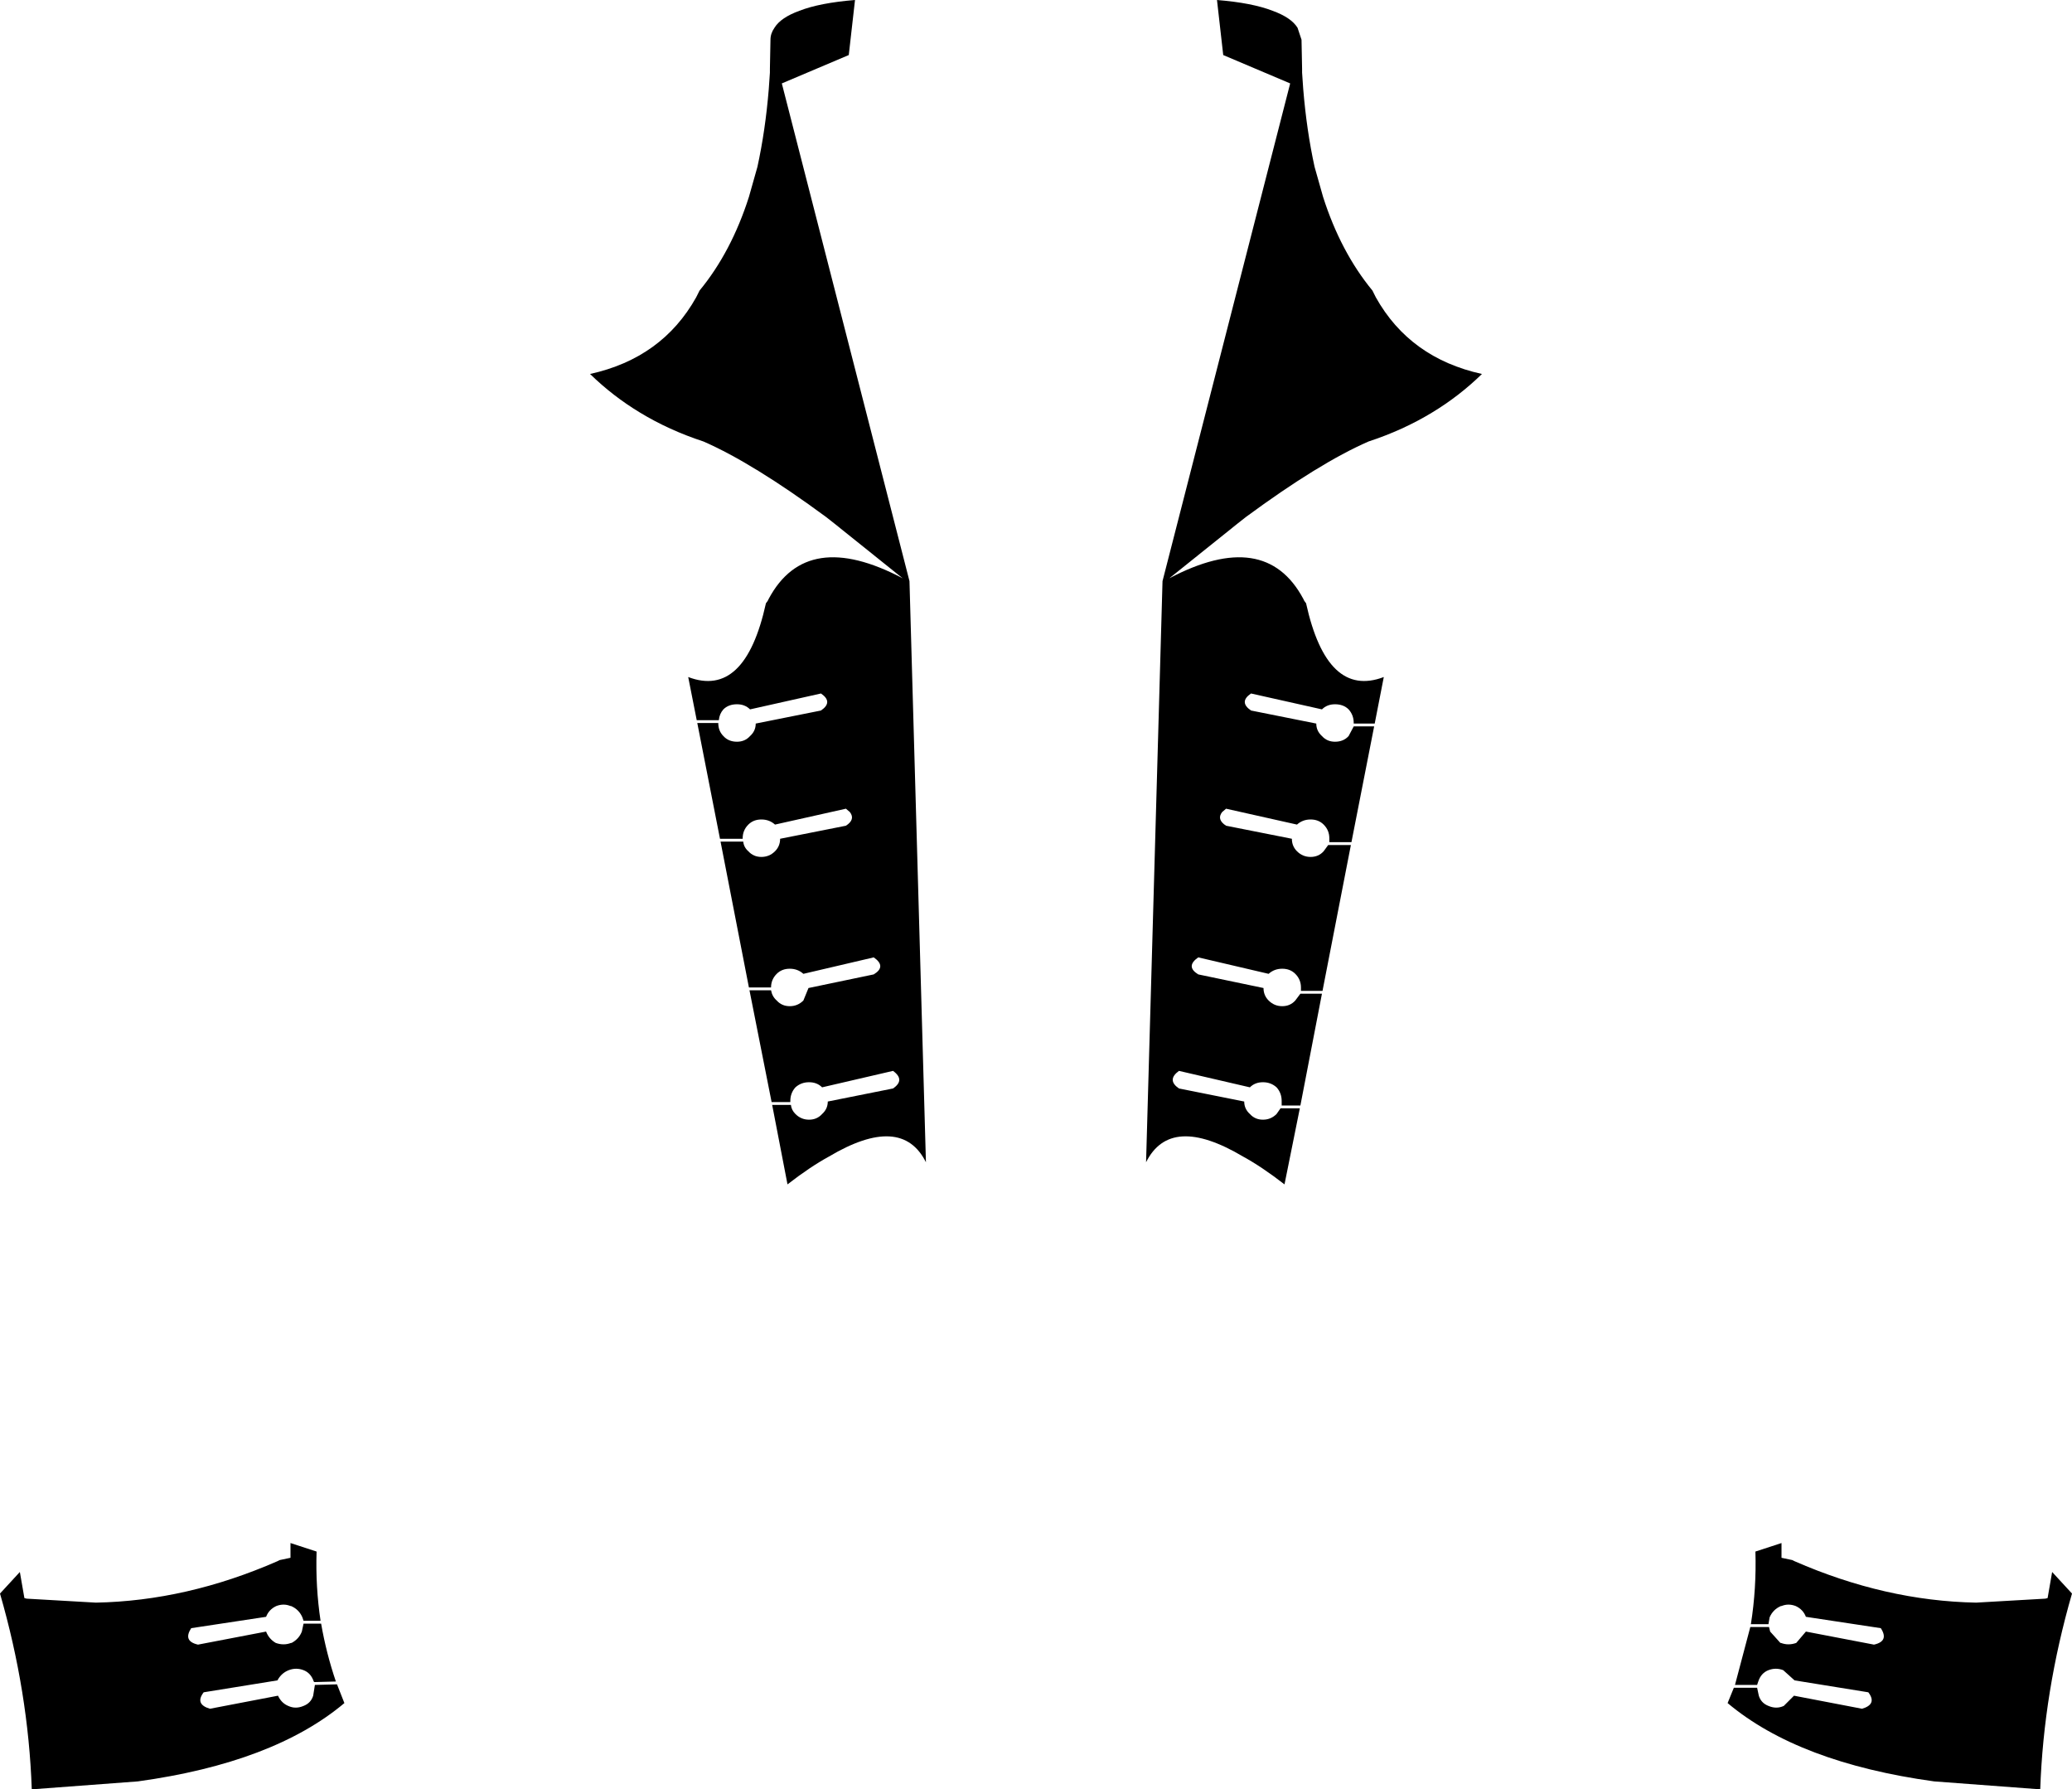<?xml version="1.0" encoding="UTF-8" standalone="no"?>
<svg xmlns:xlink="http://www.w3.org/1999/xlink" height="157.65px" width="182.6px" xmlns="http://www.w3.org/2000/svg">
  <g transform="matrix(1.0, 0.0, 0.0, 1.0, -308.5, -210.3)">
    <path d="M335.25 353.1 L335.15 352.8 Q334.85 352.1 334.15 351.8 L334.1 351.8 Q333.5 351.55 332.85 351.8 332.2 352.1 331.95 352.75 L325.35 353.75 Q324.6 354.9 325.95 355.2 L331.95 354.05 Q332.2 354.7 332.8 355.05 333.5 355.3 334.15 355.05 L334.2 355.05 Q334.85 354.7 335.1 354.05 L335.25 353.35 336.8 353.35 Q337.25 355.95 338.1 358.45 L336.2 358.5 336.15 358.45 Q335.9 357.7 335.25 357.45 334.6 357.2 333.95 357.45 333.3 357.7 332.95 358.35 L326.45 359.4 Q325.65 360.45 327.0 360.85 L333.0 359.7 Q333.3 360.35 333.9 360.6 334.55 360.9 335.25 360.6 335.9 360.35 336.1 359.7 L336.25 358.75 338.2 358.7 338.85 360.35 Q332.6 365.6 320.65 367.25 L311.3 367.95 Q311.0 359.35 308.5 350.7 L310.25 348.8 310.65 351.1 310.85 351.15 316.95 351.5 Q324.95 351.35 332.95 347.85 L333.15 347.75 334.1 347.55 334.1 346.25 336.4 347.0 Q336.3 350.1 336.75 353.1 L335.25 353.1 M383.3 215.15 L377.4 217.65 388.65 261.5 390.1 312.7 Q387.95 308.4 381.55 312.2 379.9 313.1 377.9 314.65 L376.55 307.65 378.2 307.65 Q378.25 308.1 378.6 308.45 379.1 308.95 379.8 308.95 380.5 308.95 380.95 308.45 381.45 308.0 381.45 307.35 L387.2 306.2 Q388.3 305.45 387.2 304.65 L380.95 306.1 Q380.5 305.65 379.8 305.65 379.1 305.65 378.6 306.1 378.15 306.6 378.15 307.3 L378.15 307.4 376.5 307.4 374.55 297.55 376.45 297.55 Q376.55 298.1 376.95 298.45 377.4 298.95 378.1 298.95 378.8 298.95 379.3 298.45 L379.75 297.35 385.5 296.15 Q386.65 295.45 385.5 294.65 L379.3 296.1 Q378.8 295.65 378.1 295.65 377.4 295.65 376.95 296.1 376.45 296.6 376.45 297.3 L374.5 297.3 372.0 284.45 374.0 284.45 Q374.05 284.95 374.45 285.3 374.9 285.8 375.6 285.8 376.3 285.8 376.8 285.3 377.25 284.85 377.25 284.2 L383.05 283.05 Q383.9 282.5 383.4 281.85 L383.05 281.55 376.8 282.95 Q376.3 282.5 375.6 282.5 374.9 282.5 374.45 282.95 373.95 283.45 373.95 284.15 L373.95 284.2 371.95 284.2 369.95 274.0 371.8 274.0 Q371.8 274.7 372.25 275.15 372.7 275.65 373.45 275.65 374.15 275.65 374.6 275.15 375.1 274.7 375.1 274.05 L380.85 272.9 Q381.95 272.15 380.85 271.4 L374.6 272.8 Q374.15 272.35 373.45 272.35 372.7 272.35 372.25 272.8 371.9 273.2 371.85 273.75 L369.9 273.75 369.15 269.95 Q374.15 271.85 376.0 263.45 L376.15 263.25 376.25 263.05 Q379.6 256.8 388.05 261.25 L382.0 256.4 381.3 255.85 Q374.85 251.1 370.5 249.2 367.45 248.2 364.9 246.65 362.5 245.2 360.5 243.25 366.85 241.85 369.85 236.5 L370.15 235.9 Q372.95 232.5 374.5 227.65 L375.25 225.0 Q375.95 221.8 376.25 218.15 L376.35 216.7 376.35 216.5 376.35 216.35 376.4 213.8 Q376.4 213.25 376.75 212.75 377.3 211.85 378.95 211.25 380.75 210.55 383.85 210.3 L383.3 215.15 M422.2 217.65 L416.3 215.15 415.75 210.3 Q418.85 210.55 420.65 211.25 422.3 211.85 422.85 212.75 L423.2 213.8 423.25 216.35 423.25 216.5 423.25 216.7 423.35 218.15 Q423.65 221.8 424.35 225.0 L425.1 227.65 Q426.65 232.5 429.45 235.9 L429.75 236.5 Q432.75 241.85 439.1 243.25 437.1 245.2 434.7 246.65 432.15 248.2 429.1 249.2 424.75 251.1 418.3 255.85 L417.6 256.4 411.55 261.25 Q420.0 256.8 423.35 263.05 L423.45 263.25 423.6 263.45 Q425.45 271.85 430.45 269.95 L429.65 274.05 427.8 274.05 427.8 274.0 Q427.8 273.3 427.35 272.8 426.9 272.35 426.15 272.35 425.45 272.35 425.0 272.8 L418.75 271.4 Q417.65 272.15 418.75 272.9 L424.5 274.05 Q424.5 274.7 425.0 275.15 425.45 275.65 426.15 275.65 426.9 275.65 427.35 275.15 L427.8 274.3 429.6 274.3 427.6 284.5 425.65 284.5 425.65 284.15 Q425.65 283.45 425.15 282.95 424.7 282.5 424.0 282.5 423.3 282.5 422.8 282.95 L416.55 281.55 416.2 281.85 Q415.7 282.5 416.55 283.05 L422.35 284.2 Q422.35 284.85 422.8 285.3 423.3 285.8 424.0 285.8 424.7 285.8 425.15 285.3 L425.55 284.75 427.55 284.75 425.05 297.6 423.15 297.6 423.15 297.3 Q423.15 296.6 422.65 296.1 422.2 295.65 421.5 295.65 420.8 295.65 420.3 296.1 L414.1 294.65 Q412.95 295.45 414.1 296.15 L419.85 297.35 Q419.85 298.0 420.3 298.45 420.8 298.95 421.5 298.95 422.2 298.95 422.65 298.45 L423.1 297.85 425.0 297.85 423.1 307.7 421.45 307.7 421.45 307.3 Q421.45 306.6 421.0 306.1 420.5 305.65 419.8 305.65 419.1 305.65 418.65 306.1 L412.4 304.65 Q411.3 305.45 412.4 306.2 L418.15 307.35 Q418.15 308.0 418.65 308.45 419.1 308.95 419.8 308.95 420.5 308.95 421.0 308.45 L421.35 307.95 423.05 307.95 421.7 314.65 Q419.7 313.1 418.05 312.2 411.65 308.4 409.5 312.7 L410.95 261.5 422.2 217.65 M466.75 351.8 Q466.1 351.55 465.5 351.8 L465.45 351.8 Q464.75 352.1 464.45 352.8 L464.35 353.4 462.8 353.4 Q463.3 350.25 463.2 347.0 L465.5 346.25 465.5 347.55 466.45 347.75 466.65 347.85 Q474.65 351.35 482.65 351.5 L488.75 351.15 488.95 351.1 489.35 348.8 491.1 350.7 Q488.6 359.35 488.3 367.95 L478.95 367.25 Q467.0 365.6 460.75 360.35 L461.3 359.0 463.35 359.0 463.5 359.7 Q463.7 360.35 464.35 360.6 465.05 360.9 465.7 360.6 L466.6 359.7 472.6 360.85 Q473.95 360.45 473.15 359.4 L466.65 358.35 465.65 357.45 Q465.0 357.2 464.35 357.45 463.7 357.7 463.45 358.45 L463.35 358.75 461.4 358.75 462.75 353.65 464.4 353.65 464.5 354.05 465.4 355.05 465.45 355.05 Q466.1 355.3 466.8 355.05 L467.65 354.05 473.65 355.2 Q475.0 354.9 474.25 353.75 L467.65 352.75 Q467.4 352.1 466.75 351.8" fill="#000000" fill-rule="evenodd" stroke="none"/>
  </g>
</svg>
